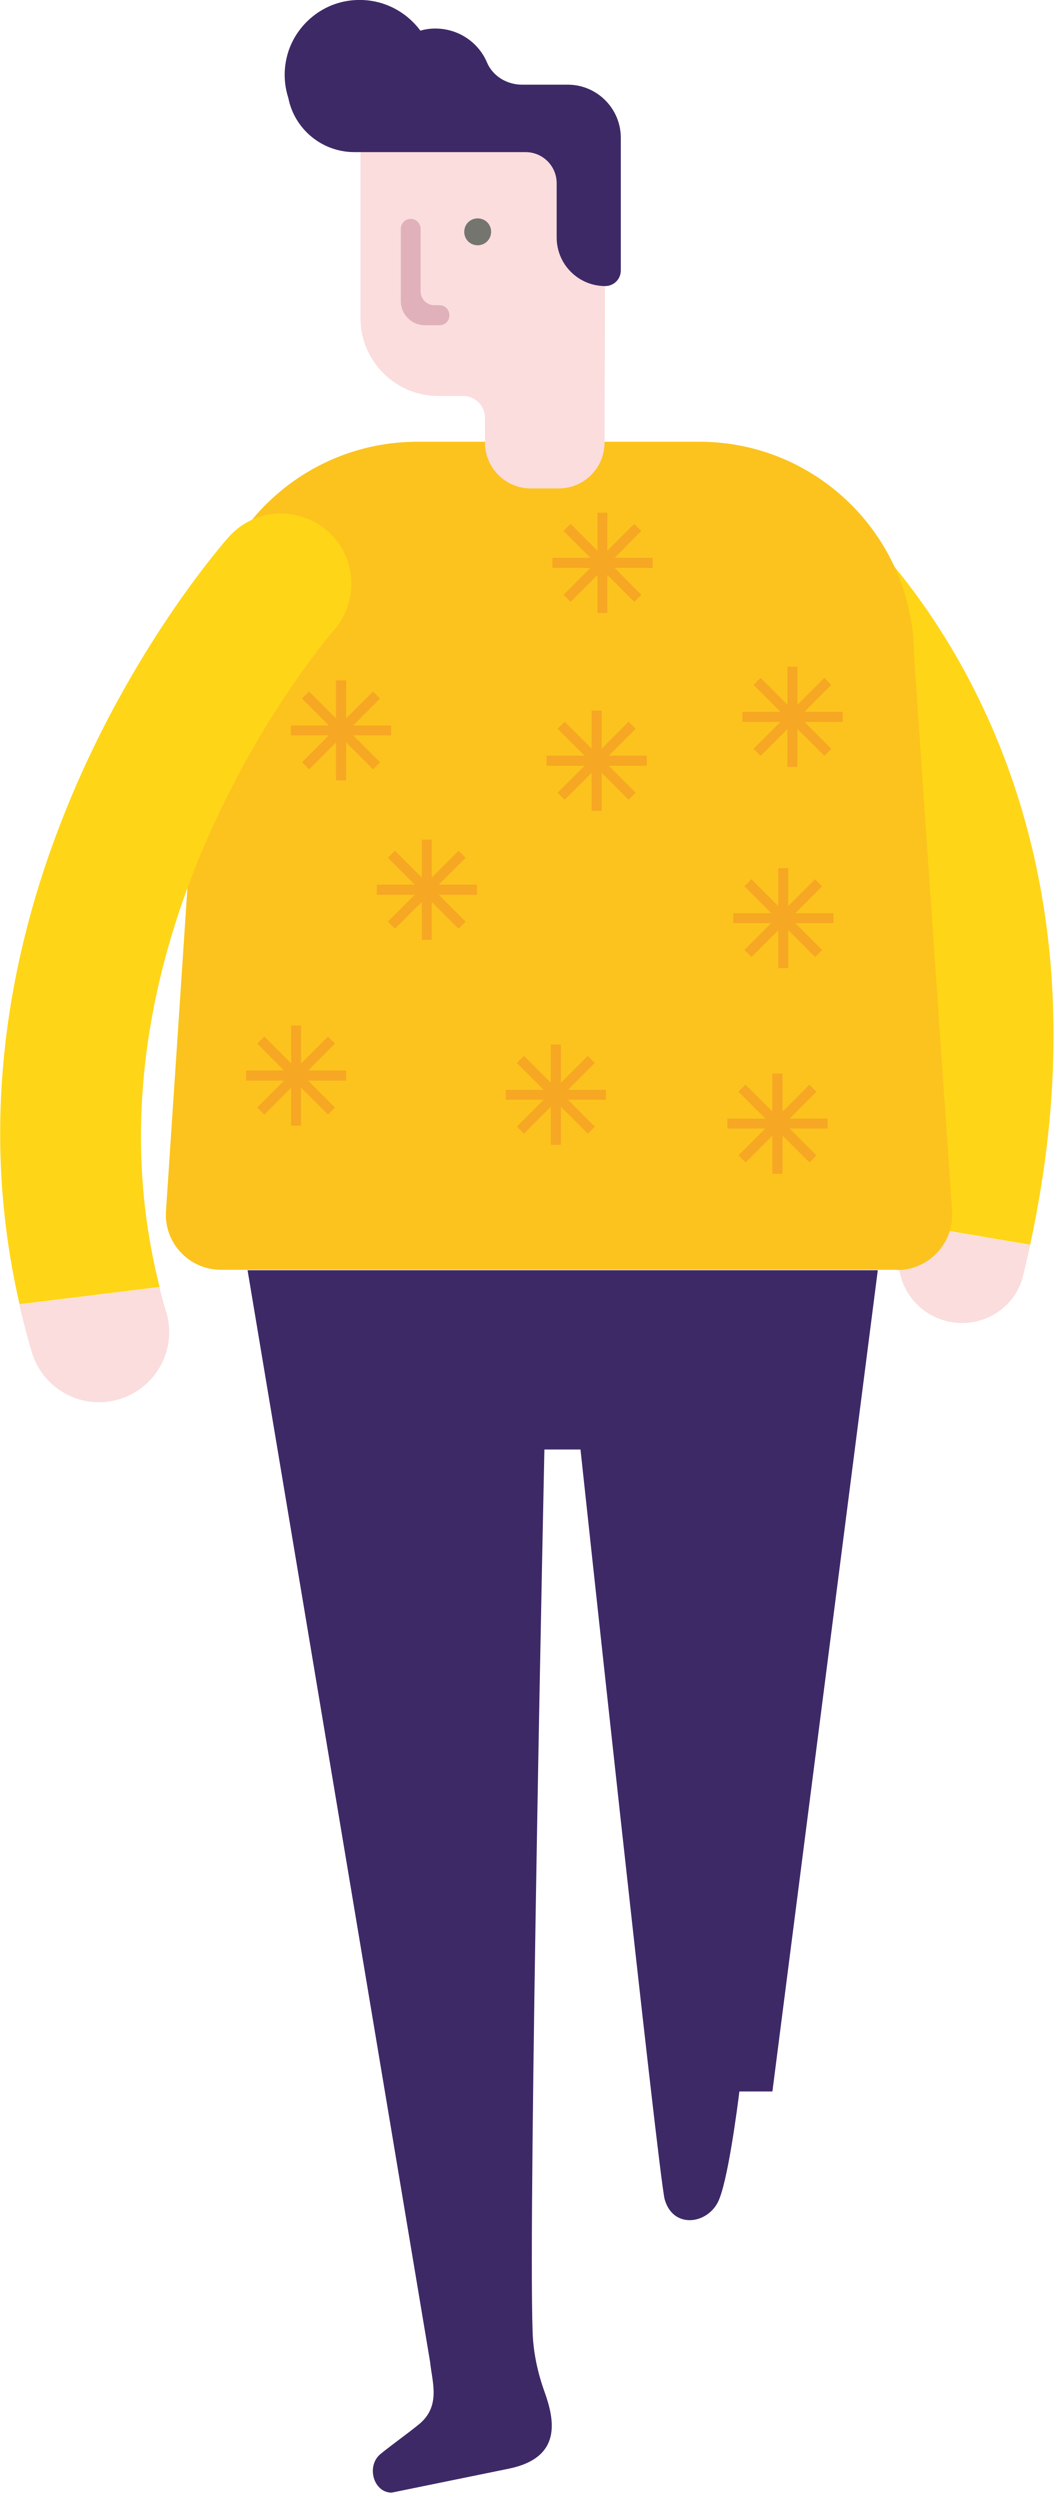<svg width="45" height="106" viewBox="0 0 45 106" fill="none" xmlns="http://www.w3.org/2000/svg">
<g clip-path="url(#clip0_134_852)">
<path d="M38.19 52.83C37.84 54.24 38.73 55.67 40.16 56.02C40.22 56.04 40.29 56.05 40.35 56.06C41.72 56.29 43.06 55.45 43.39 54.1C43.5 53.66 43.6 53.22 43.69 52.79L38.4 51.89C38.33 52.21 38.27 52.52 38.19 52.84V52.83Z" fill="#FADDDC"/>
<path d="M35.18 21.2C34.03 20.29 32.36 20.47 31.43 21.59C30.51 22.71 30.69 24.37 31.83 25.29C32.27 25.64 42.36 34.06 38.4 51.88L43.69 52.78C48.24 31.8 35.72 21.63 35.17 21.2H35.18Z" fill="#FFD517"/>
<path d="M37.23 53.86H10.5L18.24 100.14C18.33 101.01 18.71 102.03 17.76 102.8C17.23 103.23 16.67 103.62 16.14 104.05C15.52 104.56 15.84 105.69 16.61 105.69L21.6 104.67C23.84 104.2 23.53 102.62 23.09 101.4C22.8 100.59 22.62 99.75 22.59 98.89C22.4 93.51 23.09 61.46 23.09 61.46H24.62C24.62 61.46 27.94 92.37 28.19 93.25C28.54 94.5 29.95 94.32 30.44 93.39C30.86 92.59 31.28 89.32 31.36 88.68H32.76L37.23 53.86Z" fill="#3E2967"/>
<path d="M38.04 53.84H9.37C8.02 53.84 6.95 52.7 7.04 51.35L8.6 27.84C8.6 22.81 12.68 18.73 17.71 18.73H29.66C34.69 18.73 38.77 22.81 38.77 27.84L40.38 51.35C40.47 52.7 39.4 53.85 38.05 53.85L38.04 53.84Z" fill="#FCC31E"/>
<path d="M7.05 55.63C7.52 57.2 6.63 58.86 5.05 59.33C3.76 59.72 2.41 59.18 1.71 58.11C1.56 57.88 1.44 57.62 1.35 57.34C1.15 56.66 0.97 55.98 0.82 55.31L6.76 54.58C6.85 54.93 6.94 55.29 7.05 55.64V55.63Z" fill="#FADDDC"/>
<path d="M13.9 22.52C15.13 23.61 15.24 25.49 14.16 26.72C14.05 26.85 2.98 39.62 6.77 54.57L0.83 55.3C-3.25 37.6 9.15 23.39 9.7 22.77C10.79 21.54 12.66 21.44 13.89 22.52H13.9Z" fill="#FFD517"/>
<path d="M35.74 30.18H34.12L35.26 29.04L34.96 28.74L33.82 29.88V28.27H33.4V29.88L32.26 28.74L31.96 29.04L33.1 30.18H31.49V30.61H33.1L31.96 31.75L32.26 32.05L33.4 30.91V32.52H33.82V30.91L34.96 32.05L35.26 31.75L34.12 30.61H35.74V30.18Z" fill="#F6A723"/>
<path d="M27.68 23.65H26.07L27.2 22.51L26.9 22.21L25.76 23.35V21.74H25.34V23.35L24.2 22.21L23.9 22.51L25.04 23.65H23.43V24.08H25.04L23.9 25.22L24.2 25.52L25.34 24.38V25.99H25.76V24.38L26.9 25.52L27.2 25.22L26.07 24.08H27.68V23.65Z" fill="#F6A723"/>
<path d="M27.43 32.04H25.82L26.96 30.9L26.66 30.6L25.52 31.74V30.13H25.09V31.74L23.95 30.6L23.65 30.9L24.79 32.04H23.18V32.47H24.79L23.65 33.61L23.95 33.91L25.09 32.77V34.38H25.52V32.77L26.66 33.91L26.96 33.61L25.82 32.47H27.43V32.04Z" fill="#F6A723"/>
<path d="M16.59 30.76H14.98L16.12 29.62L15.82 29.32L14.68 30.46V28.85H14.25V30.46L13.11 29.32L12.81 29.62L13.95 30.76H12.34V31.18H13.95L12.81 32.32L13.11 32.62L14.25 31.48V33.09H14.68V31.48L15.82 32.62L16.12 32.32L14.98 31.18H16.59V30.76Z" fill="#F6A723"/>
<path d="M35.35 38.72H33.73L34.87 37.58L34.57 37.28L33.43 38.42V36.81H33.01V38.42L31.87 37.28L31.57 37.58L32.71 38.72H31.1V39.14H32.71L31.57 40.28L31.87 40.58L33.01 39.44V41.05H33.43V39.44L34.57 40.58L34.87 40.28L33.73 39.14H35.35V38.72Z" fill="#F6A723"/>
<path d="M20.23 37.51H18.61L19.75 36.37L19.45 36.07L18.31 37.21V35.6H17.89V37.21L16.75 36.07L16.45 36.37L17.59 37.51H15.98V37.94H17.59L16.45 39.08L16.75 39.38L17.89 38.24V39.85H18.31V38.24L19.45 39.38L19.75 39.08L18.61 37.94H20.23V37.51Z" fill="#F6A723"/>
<path d="M14.68 45.39H13.07L14.21 44.25L13.91 43.95L12.77 45.09V43.48H12.35V45.09L11.21 43.95L10.91 44.25L12.05 45.39H10.44V45.82H12.05L10.91 46.96L11.21 47.26L12.35 46.12V47.73H12.77V46.12L13.91 47.26L14.21 46.96L13.07 45.82H14.68V45.39Z" fill="#F6A723"/>
<path d="M35.1 47.43H33.49L34.63 46.29L34.33 45.99L33.19 47.13V45.52H32.76V47.13L31.62 45.99L31.32 46.29L32.46 47.43H30.85V47.85H32.46L31.32 48.99L31.62 49.29L32.76 48.15V49.77H33.19V48.15L34.33 49.29L34.63 48.99L33.49 47.85H35.1V47.43Z" fill="#F6A723"/>
<path d="M25.7 46.21H24.09L25.23 45.07L24.93 44.77L23.79 45.91V44.29H23.36V45.91L22.22 44.77L21.92 45.07L23.06 46.21H21.45V46.63H23.06L21.92 47.77L22.22 48.07L23.36 46.93V48.54H23.79V46.93L24.93 48.07L25.23 47.77L24.09 46.63H25.7V46.21Z" fill="#F6A723"/>
<path d="M25.68 5.38H15.29V13.49C15.29 15.31 16.77 16.79 18.59 16.79H19.64C20.15 16.79 20.57 17.2 20.57 17.72V18.77C20.57 19.84 21.44 20.71 22.51 20.71H23.7C24.77 20.71 25.64 19.84 25.64 18.77L25.68 5.37V5.38Z" fill="#FADDDC"/>
<path d="M24.07 3.59H22.14C21.51 3.59 20.91 3.24 20.66 2.66C20.3 1.8 19.45 1.21 18.46 1.21C18.24 1.21 18.03 1.24 17.83 1.3C17.14 0.37 15.96 -0.18 14.67 0.05C13.41 0.28 12.39 1.28 12.14 2.53C12.02 3.1 12.07 3.66 12.23 4.16C12.49 5.47 13.65 6.45 15.03 6.45H22.29C23.02 6.45 23.61 7.04 23.61 7.77V10.07C23.61 11.21 24.53 12.13 25.67 12.13C26.03 12.13 26.33 11.84 26.33 11.47V5.84C26.33 4.6 25.32 3.59 24.08 3.59H24.07Z" fill="#3E2967"/>
<path d="M18.65 13.79H18.02C17.46 13.79 17 13.33 17 12.77V9.7C17 9.47 17.19 9.28 17.42 9.28C17.65 9.28 17.84 9.47 17.84 9.7V12.36C17.84 12.68 18.1 12.94 18.42 12.94H18.64C18.87 12.94 19.06 13.13 19.06 13.37C19.06 13.61 18.87 13.79 18.64 13.79H18.65Z" fill="#E0B1BB"/>
<path d="M20.83 9.83C20.83 10.14 20.58 10.4 20.26 10.4C19.94 10.4 19.69 10.15 19.69 9.83C19.69 9.51 19.94 9.26 20.26 9.26C20.58 9.26 20.83 9.51 20.83 9.83Z" fill="#757570"/>
</g>
<defs>
<clipPath id="clip0_134_852">
<rect width="44.69" height="105.69" fill="white"/>
</clipPath>
</defs>
</svg>
